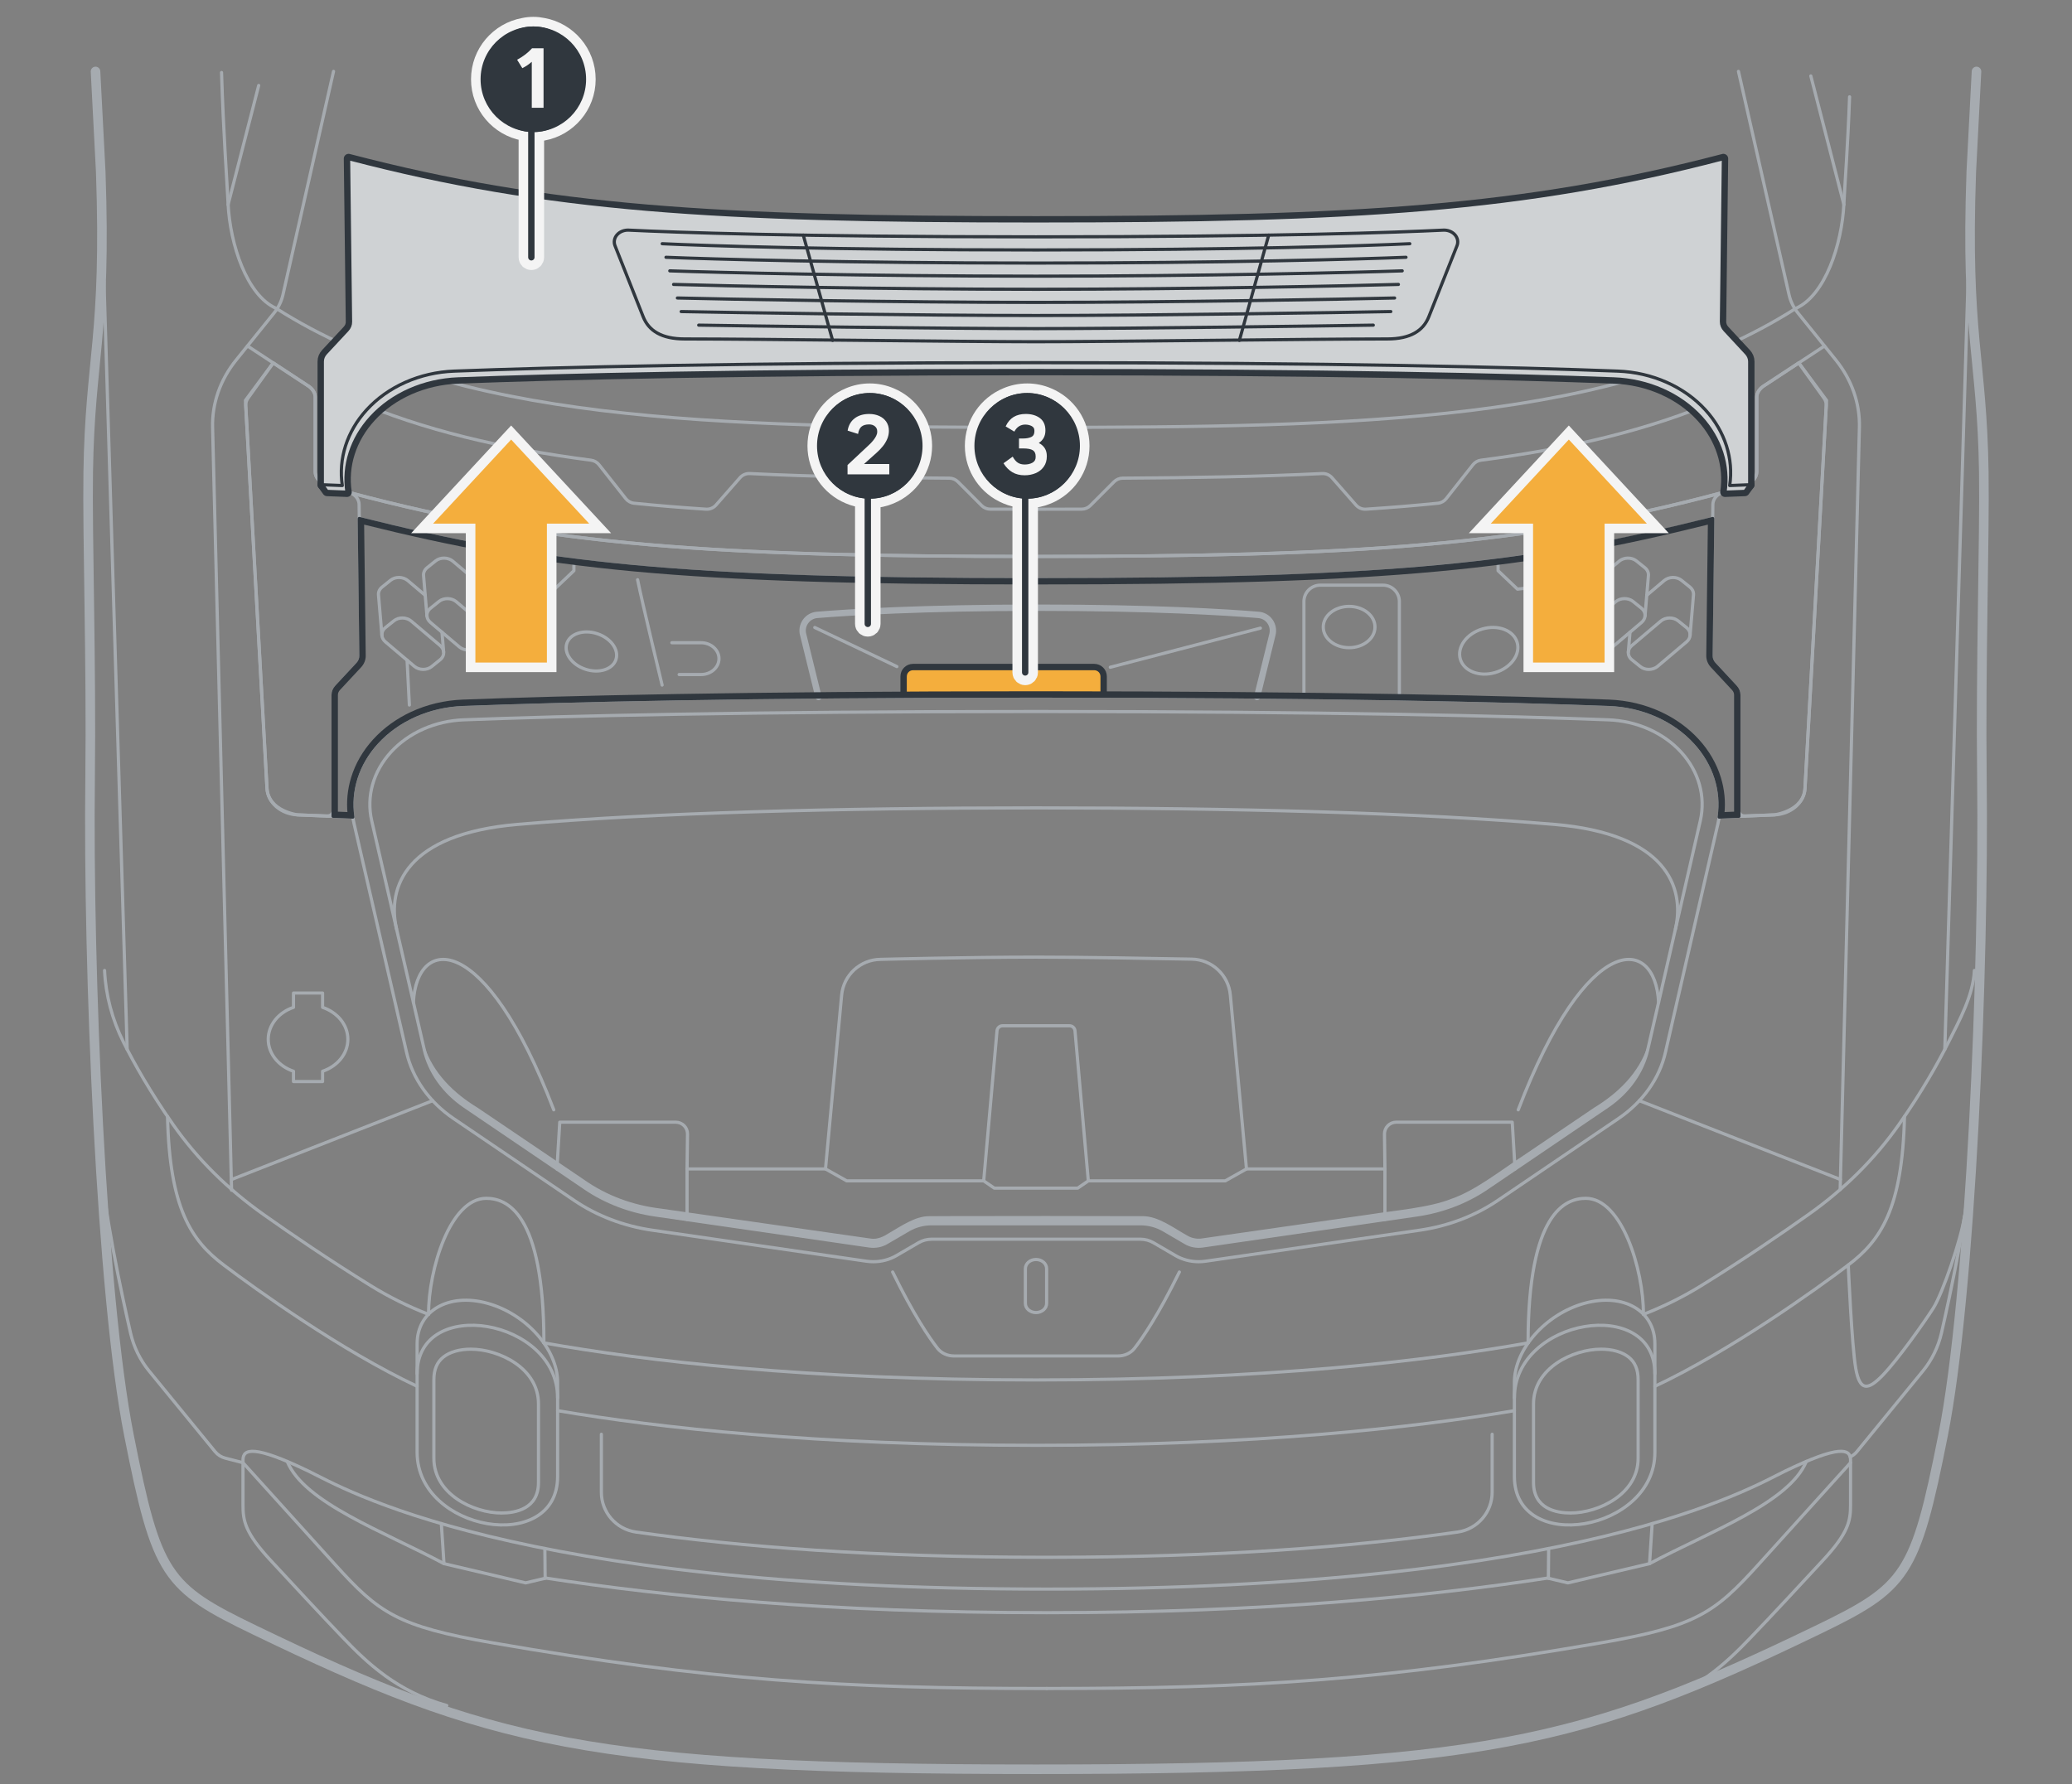 <?xml version="1.0" encoding="UTF-8"?><svg id="uuid-35dce067-4953-440c-99dd-e9f31eb51d15" xmlns="http://www.w3.org/2000/svg" width="325" height="279.943" viewBox="0 0 325 279.943"><rect x="0" y="0" width="325" height="279.943" fill="#808080" stroke="none"/><path d="m197.174,109.352l2.403-9.769c.188-.713.056-1.463-.375-2.082-.413-.6-1.088-.975-1.82-1.032-5.009-.413-16.415-1.126-34.612-1.126s-29.584.713-34.593,1.126c-.732.056-1.407.431-1.838,1.051-.413.6-.563,1.351-.356,2.064l2.401,9.764" style="fill:none; stroke:#a6abb0; stroke-linecap:round; stroke-linejoin:round;"/><path d="m141.984,108.578v-2.439c0-.694.544-1.238,1.238-1.238h28.402c.694,0,1.238.544,1.238,1.238v2.495" style="fill:#f4ae3d; stroke-width:0px;"/><g id="uuid-10cf9392-b205-4c19-aa77-9e01598a6697"><path d="m141.484,108.578v-2.439c0-.481.19-.917.505-1.233s.752-.505,1.233-.505h28.402c.481,0,.917.19,1.233.505s.505.752.505,1.233v2.495" style="fill:none; stroke:#30373e; stroke-linecap:round; stroke-linejoin:round; stroke-width:.5px;"/><path d="m141.734,108.578v-2.439c0-.414.163-.787.432-1.056s.642-.432,1.056-.432h28.402c.414,0,.787.163,1.056.432s.432.642.432,1.056v2.495" style="fill:none; stroke:#30373e; stroke-linecap:round; stroke-linejoin:round; stroke-width:.5px;"/></g><path d="m141.984,108.578v-2.439c0-.694.544-1.238,1.238-1.238h28.402c.694,0,1.238.544,1.238,1.238v2.495" style="fill:none; stroke:#30373e; stroke-linecap:round; stroke-linejoin:round; stroke-width:.5px;"/><line x1="127.8" y1="98.448" x2="140.681" y2="104.579" style="fill:none; stroke:#a6abb0; stroke-linecap:round; stroke-linejoin:round; stroke-width:.5px;"/><line x1="197.695" y1="98.548" x2="174.154" y2="104.683" style="fill:none; stroke:#a6abb0; stroke-linecap:round; stroke-linejoin:round; stroke-width:.5px;"/><path d="m85.314,210.687c0-20.591-5.925-22.681-9.049-22.681-5.657,0-9.05,11.156-9.05,18.197" style="fill:none; stroke:#a6abb0; stroke-linecap:round; stroke-linejoin:round; stroke-width:.5px;"/><line x1="67.871" y1="172.682" x2="36.323" y2="185.049" style="fill:none; stroke:#a6abb0; stroke-linecap:round; stroke-linejoin:round; stroke-width:.5px;"/><path d="m36.323,186.735l-2.977-119.685c-.095-3.768,1.198-7.466,3.693-10.563l5.941-7.375c.69-.857,1.167-1.828,1.398-2.852l7.938-35.064" style="fill:none; stroke:#a6abb0; stroke-linecap:round; stroke-linejoin:round; stroke-width:.5px;"/><path d="m42.856,56.935l5.652,3.72c.587.386.932.986.932,1.623v11.731c0,.829.583,1.577,1.475,1.891l3.938,1.387c.884.311,1.465,1.048,1.475,1.869l.287,23.72c.006.471-.178.929-.52,1.297l-3.324,3.576c-.337.362-.52.812-.52,1.276v18.189c0,.222-.106.434-.292.588s-.438.234-.695.224l-4.56-.181c-2.609-.104-4.699-1.899-4.823-4.144l-3.337-60.054c-.023-.411.099-.818.349-1.168l3.963-5.543Z" style="fill:none; stroke:#a6abb0; stroke-linecap:round; stroke-linejoin:round; stroke-width:.5px;"/><line x1="38.819" y1="54.278" x2="42.856" y2="56.935" style="fill:none; stroke:#a6abb0; stroke-linecap:round; stroke-linejoin:round; stroke-width:.5px;"/><path d="m54.853,77.285c31.441,8.398,57.467,10.011,107.646,10.011" style="fill:none; stroke:#a6abb0; stroke-linecap:round; stroke-linejoin:round; stroke-width:.5px;"/><path d="m310.02,11.211l-.817,15.748c-.911,25.758,1.692,29.19,1.962,47.077.152,10.096-.508,30.156-.296,48.085.35,29.663-1.729,81.026-6.096,103.068-4.367,22.042-5.766,23.812-19.755,30.568-36.599,17.676-52.611,21.821-122.517,21.821-69.906,0-85.918-4.145-122.517-21.821-13.989-6.756-15.388-8.526-19.755-30.568-4.367-22.042-6.446-73.406-6.096-103.068.212-17.928-.448-37.989-.296-48.085.27-17.887,2.872-21.319,1.962-47.077l-.817-15.748" style="fill:none; stroke:#a6abb0; stroke-linecap:round; stroke-linejoin:round; stroke-width:1.5px;"/><path d="m67.213,206.204c-3.184-1.232-6.221-2.737-9.089-4.512-6.559-4.058-12.438-8.069-16.77-11.136-5.63-3.986-10.382-8.69-14.157-14.057-3.605-5.125-6.141-9.63-7.822-12.979-1.782-3.551-2.792-7.402-2.976-11.266" style="fill:none; stroke:#a6abb0; stroke-linecap:round; stroke-linejoin:round; stroke-width:.5px;"/><path d="m239.685,210.687c-15.693,2.796-41.004,5.812-77.185,5.812-36.181,0-61.492-3.016-77.185-5.812" style="fill:none; stroke:#a6abb0; stroke-linecap:round; stroke-linejoin:round; stroke-width:.5px;"/><path d="m237.537,221.318c-15.815,2.685-40.463,5.438-75.038,5.438-34.574,0-59.222-2.754-75.037-5.438" style="fill:none; stroke:#a6abb0; stroke-linecap:round; stroke-linejoin:round; stroke-width:.5px;"/><path d="m258.292,267.581c7.798-2.183,12.477-6.677,16.22-10.576,3.743-3.899,7.33-7.798,11.385-12.165,4.055-4.367,4.367-6.238,4.367-8.734,0-2.495,0-5.298,0-7.059s-1.716-2.378-10.293,1.766c-5.303,2.562-31.534,18.498-115.783,18.498-84.251,0-110.482-15.937-115.783-18.498-8.578-4.144-10.293-3.527-10.293-1.766v7.059c0,2.495.312,4.367,4.367,8.734s7.642,8.266,11.385,12.165c3.743,3.899,8.422,8.392,16.22,10.576" style="fill:none; stroke:#a6abb0; stroke-linecap:round; stroke-linejoin:round; stroke-width:.5px;"/><path d="m234.048,225.019v9.105c0,3.139-2.317,5.799-5.425,6.24-16.316,2.316-37.386,3.959-64.437,3.959h.002c-27.051,0-48.121-1.644-64.437-3.959-3.108-.441-5.425-3.101-5.425-6.24v-9.105" style="fill:none; stroke:#a6abb0; stroke-linecap:round; stroke-linejoin:round; stroke-width:.5px;"/><path d="m309.691,152.253c-.184,3.864-2.286,7.716-4.068,11.266-1.681,3.349-4.217,7.854-7.822,12.979-3.775,5.367-8.527,10.072-14.157,14.057-4.332,3.067-10.212,7.078-16.77,11.136-2.868,1.775-5.905,3.28-9.089,4.512" style="fill:none; stroke:#a6abb0; stroke-linecap:round; stroke-linejoin:round; stroke-width:.5px;"/><path d="m162.5,109.201c45.791,0,74.155.711,89.887,1.307,5.305.202,10.236,2.389,13.526,6.001,3.283,3.6,4.577,8.239,3.548,12.728l-8.234,35.873c-.941,4.106-3.562,7.796-7.381,10.387l-18.93,12.85c-3.538,2.401-7.756,4.01-12.197,4.653l-33.618,4.87c-.361.052-.723.079-1.084.079-1.286,0-2.546-.33-3.632-.961l-3.476-2.029c-.611-.355-1.324-.543-2.06-.543h-16.348s-.001,0-.001,0h-16.348c-.736,0-1.449.188-2.06.543l-3.476,2.029c-1.086.631-2.346.961-3.632.961-.361,0-.723-.027-1.084-.079l-33.618-4.87c-4.441-.643-8.658-2.251-12.197-4.653l-18.93-12.85c-3.819-2.592-6.44-6.281-7.381-10.387l-8.234-35.873c-1.029-4.489.264-9.128,3.548-12.728,3.291-3.611,8.222-5.799,13.526-6.001,15.731-.596,44.096-1.307,89.887-1.307" style="fill:none; stroke:#a6abb0; stroke-linecap:round; stroke-linejoin:round; stroke-width:.5px;"/><path d="m162.499,111.626c45.74,0,74.061.71,89.763,1.306,4.483.171,8.651,2.02,11.435,5.074,2.775,3.045,3.87,6.966,3.001,10.762l-8.234,35.873c-.813,3.54-3.073,6.719-6.363,8.953l-18.932,12.85c-3.166,2.149-6.941,3.59-10.916,4.166l-33.618,4.87c-.943.133-1.884-.044-2.671-.5l-3.476-2.029c-1.082-.628-2.339-.96-3.639-.96h-16.348s-16.348,0-16.348,0c-1.301,0-2.557.332-3.639.96l-3.476,2.029c-.787.456-1.728.633-2.671.5l-33.618-4.87c-3.975-.576-7.75-2.017-10.916-4.166l-18.932-12.85c-3.291-2.234-5.551-5.414-6.363-8.953l-8.234-35.873c-.869-3.795.226-7.717,3.001-10.762,2.785-3.054,6.952-4.904,11.435-5.074,15.702-.596,44.023-1.306,89.763-1.306Z" style="fill:none; stroke:#a6abb0; stroke-linecap:round; stroke-linejoin:round; stroke-width:.5px;"/><path d="m258.464,164.077c-.499,4.615-3.966,8.284-7.812,10.574,0,0-11.038,7.515-11.038,7.515l-5.519,3.757c-3.662,2.637-8.112,4.272-12.579,4.811,0,0-6.607.967-6.607.967l-26.462,3.862c-.632.056-1.279-.012-1.891-.206-2.354-.884-4.739-3.289-7.393-3.285-8.201.002-21.793.021-30.016-.007,0,0-3.31.003-3.31.003-1.938-.061-4.179,1.583-5.788,2.476-1.019.673-2.258,1.161-3.495,1.012-4.683-.688-28.863-4.216-33.067-4.837-4.465-.54-8.912-2.174-12.571-4.811,0,0-5.518-3.759-5.518-3.759l-11.036-7.517c-3.834-2.289-7.315-5.949-7.825-10.554,1.409,4.311,4.617,7.42,8.391,9.721,0,0,11.061,7.481,11.061,7.481l5.53,3.74c3.596,2.559,7.753,4.067,12.128,4.593,4.05.57,28.377,4.065,33.011,4.719.996.126,1.958-.33,2.768-.86,1.83-1.059,4.165-2.707,6.354-2.665,0,0,3.367-.015,3.367-.015,8.263-.024,21.834-.026,30.073.01,2.489-.018,4.99,1.942,7.074,3.083.615.353,1.337.5,2.048.439l26.401-3.78c3.685-.601,9.496-1.056,12.965-2.481,3.746-1.274,7.991-4.67,11.294-6.803,0,0,11.059-7.484,11.059-7.484,3.768-2.302,6.979-5.4,8.405-9.701h0Z" style="fill:#a6abb0; stroke-width:0px;"/><path d="m239.685,210.687c0-20.591,5.925-22.681,9.049-22.681,5.657,0,9.05,11.156,9.05,18.197" style="fill:none; stroke:#a6abb0; stroke-linecap:round; stroke-linejoin:round; stroke-width:.5px;"/><line x1="257.128" y1="172.682" x2="288.676" y2="185.049" style="fill:none; stroke:#a6abb0; stroke-linecap:round; stroke-linejoin:round; stroke-width:.5px;"/><path d="m282.142,56.935l-5.652,3.72c-.587.386-.932.986-.932,1.623v11.731c0,.829-.583,1.577-1.475,1.891l-3.938,1.387c-.884.311-1.465,1.048-1.475,1.869l-.287,23.72c-.006.471.178.929.52,1.297l3.324,3.576c.337.362.52.812.52,1.276v18.189c0,.222.106.434.292.588s.438.234.695.224l4.56-.181c2.609-.104,4.699-1.899,4.823-4.144l3.337-60.054c.023-.411-.099-.818-.349-1.168l-3.963-5.543Z" style="fill:none; stroke:#a6abb0; stroke-linecap:round; stroke-linejoin:round; stroke-width:.5px;"/><line x1="286.18" y1="54.278" x2="282.142" y2="56.935" style="fill:none; stroke:#a6abb0; stroke-linecap:round; stroke-linejoin:round; stroke-width:.5px;"/><path d="m270.146,77.285c-31.441,8.398-57.467,10.011-107.646,10.011" style="fill:none; stroke:#a6abb0; stroke-linecap:round; stroke-linejoin:round; stroke-width:.5px;"/><path d="m268.645,81.332c-30.777,8.052-56.767,9.614-106.145,9.614-56.205,0-77.04-2.306-106.145-9.598" style="fill:none; stroke:#a6abb0; stroke-linecap:round; stroke-linejoin:round; stroke-width:.5px;"/><path d="m164.165,204.493c0,.791-.745,1.433-1.665,1.433s-1.665-.642-1.665-1.433v-5.46c0-.791.745-1.433,1.665-1.433s1.665.642,1.665,1.433v5.46Z" style="fill:none; stroke:#a6abb0; stroke-linecap:round; stroke-linejoin:round; stroke-width:.5px;"/><path d="m184.988,199.565c-3.303,6.751-5.76,10.332-7.047,11.984-.578.741-1.551,1.187-2.588,1.187h-12.852s0,0,0,0h-12.852c-1.037,0-2.011-.446-2.588-1.187-1.287-1.652-3.745-5.233-7.047-11.984" style="fill:none; stroke:#a6abb0; stroke-linecap:round; stroke-linejoin:round; stroke-width:.5px;"/><line x1="55.34" y1="128.187" x2="51.264" y2="128.025" style="fill:none; stroke:#a6abb0; stroke-linecap:round; stroke-linejoin:round; stroke-width:.5px;"/><line x1="269.659" y1="128.187" x2="273.735" y2="128.025" style="fill:none; stroke:#a6abb0; stroke-linecap:round; stroke-linejoin:round; stroke-width:.5px;"/><path d="m54.563,163.056c0,2.28-1.634,4.219-3.963,5.012v1.617h-4.564v-1.617c-2.31-.776-3.963-2.732-3.963-5.012s1.653-4.236,3.963-5.012v-2.247h4.564v2.247c2.329.792,3.963,2.732,3.963,5.012Z" style="fill:none; stroke:#a6abb0; stroke-linecap:round; stroke-linejoin:round; stroke-width:.5px;"/><line x1="16.31" y1="44.157" x2="19.949" y2="164.642" style="fill:none; stroke:#a6abb0; stroke-linecap:round; stroke-linejoin:round; stroke-width:.5px;"/><line x1="308.69" y1="44.157" x2="305.051" y2="164.642" style="fill:none; stroke:#a6abb0; stroke-linecap:round; stroke-linejoin:round; stroke-width:.5px;"/><path d="m43.321,48.382c-4.612-2.026-7.247-10.08-7.544-16.434-.165-3.518-.729-10.845-1.028-20.57" style="fill:none; stroke:#a6abb0; stroke-linecap:round; stroke-linejoin:round; stroke-width:.5px;"/><path d="m288.636,186.634l3.017-119.583c.095-3.768-1.198-7.466-3.693-10.563l-5.941-7.375c-.69-.857-1.167-1.828-1.398-2.852l-7.938-35.064" style="fill:none; stroke:#a6abb0; stroke-linecap:round; stroke-linejoin:round; stroke-width:.5px;"/><path d="m281.678,48.382c4.612-2.026,7.247-10.08,7.544-16.434.143-3.042.61-8.931.891-16.757" style="fill:none; stroke:#a6abb0; stroke-linecap:round; stroke-linejoin:round; stroke-width:.5px;"/><line x1="289.222" y1="32.109" x2="284.035" y2="11.912" style="fill:none; stroke:#a6abb0; stroke-linecap:round; stroke-linejoin:round; stroke-width:.5px;"/><line x1="35.777" y1="32.109" x2="40.58" y2="13.405" style="fill:none; stroke:#a6abb0; stroke-linecap:round; stroke-linejoin:round; stroke-width:.5px;"/><path d="m65.428,210.818c0-5.177,4.933-8.02,11.017-6.35,6.085,1.67,11.017,7.22,11.017,12.397v14.784c0,12.312-22.035,8.669-22.035-3.79v-17.041Z" style="fill:none; stroke:#a6abb0; stroke-linecap:round; stroke-linejoin:round; stroke-width:.5px;"/><path d="m65.428,215.519c0-12.312,22.035-8.669,22.035,3.79" style="fill:none; stroke:#a6abb0; stroke-linecap:round; stroke-linejoin:round; stroke-width:.5px;"/><path d="m68.054,216.457c0-1.596.493-2.759,1.508-3.56,1.002-.791,2.525-1.226,4.285-1.226,4.45,0,10.615,2.979,10.615,8.576v12.34c0,4.164-3.629,4.785-5.793,4.785-4.45,0-10.615-2.981-10.615-8.576v-12.34Z" style="fill:none; stroke:#a6abb0; stroke-linecap:round; stroke-linejoin:round; stroke-width:.5px;"/><path d="m256.945,216.457c0-1.596-.493-2.759-1.508-3.56-1.002-.791-2.525-1.226-4.285-1.226-4.45,0-10.615,2.979-10.615,8.576v12.34c0,4.164,3.629,4.785,5.793,4.785,4.45,0,10.615-2.981,10.615-8.576v-12.34Z" style="fill:none; stroke:#a6abb0; stroke-linecap:round; stroke-linejoin:round; stroke-width:.5px;"/><path d="m259.572,210.818c0-5.177-4.933-8.02-11.017-6.35-6.085,1.67-11.017,7.22-11.017,12.397v14.784c0,12.312,22.035,8.669,22.035-3.79v-17.041Z" style="fill:none; stroke:#a6abb0; stroke-linecap:round; stroke-linejoin:round; stroke-width:.5px;"/><path d="m259.572,215.519c0-12.312-22.035-8.669-22.035,3.79" style="fill:none; stroke:#a6abb0; stroke-linecap:round; stroke-linejoin:round; stroke-width:.5px;"/><path d="m65.428,217.495c-11.929-5.615-25.237-15.18-30.332-19.027-5.095-3.847-8.491-8.861-8.82-23.302" style="fill:none; stroke:#a6abb0; stroke-linecap:round; stroke-linejoin:round; stroke-width:.5px;"/><path d="m259.572,217.495c11.929-5.615,25.237-15.18,30.332-19.027,5.095-3.847,8.491-8.861,8.82-23.302" style="fill:none; stroke:#a6abb0; stroke-linecap:round; stroke-linejoin:round; stroke-width:.5px;"/><path d="m15.656,180.908c.593,8.964,3.415,22.101,4.818,28.224.5,2.181,1.498,4.233,2.915,5.965l10.351,12.652c.408.499.966.855,1.59,1.016l2.781.715s7.59,8.395,14.452,15.985c6.862,7.59,9.771,9.685,24.642,12.269,34.103,5.927,55.018,7.174,86.982,7.174" style="fill:none; stroke:#a6abb0; stroke-linecap:round; stroke-linejoin:round; stroke-width:.5px;"/><path d="m309.343,180.908c-.593,8.964-3.415,22.101-4.818,28.224-.5,2.181-1.498,4.233-2.915,5.965l-10.351,12.652c-.286.35-.645.629-1.049.82" style="fill:none; stroke:#a6abb0; stroke-linecap:round; stroke-linejoin:round; stroke-width:.5px;"/><path d="m289.904,198.467s.552,12.685,1.176,16.22,1.872,3.535,4.263,1.04c2.391-2.495,6.446-8.214,7.902-10.501,1.456-2.287,4.373-10.825,4.908-14.449" style="fill:none; stroke:#a6abb0; stroke-linecap:round; stroke-linejoin:round; stroke-width:.5px;"/><path d="m64.84,157.26c.512-10.467,11.203-11.421,22.017,16.86" style="fill:none; stroke:#a6abb0; stroke-linecap:round; stroke-linejoin:round; stroke-width:.5px;"/><path d="m87.357,183.407l.442-7.348h18.197c.493,0,.966.198,1.312.548s.538.826.531,1.319l-.071,5.464" style="fill:none; stroke:#a6abb0; stroke-linecap:round; stroke-linejoin:round; stroke-width:.5px;"/><path d="m260.157,157.26c-.512-10.467-11.203-11.421-22.017,16.86" style="fill:none; stroke:#a6abb0; stroke-linecap:round; stroke-linejoin:round; stroke-width:.5px;"/><path d="m237.641,183.407l-.442-7.348h-18.197c-.493,0-.966.198-1.312.548s-.538.826-.531,1.319l.071,5.464" style="fill:none; stroke:#a6abb0; stroke-linecap:round; stroke-linejoin:round; stroke-width:.5px;"/><path d="m195.515,183.391l-2.535-27.291c-.291-3.137-2.891-5.561-6.041-5.622-6.55-.127-17.453-.315-24.441-.315-10.536,0-24.405.349-24.405.349-3.166.045-5.788,2.47-6.08,5.622l-2.531,27.257" style="fill:none; stroke:#a6abb0; stroke-linecap:round; stroke-linejoin:round; stroke-width:.5px;"/><path d="m262.798,145.753c1.525-6.643-1.523-14.92-18.957-16.412-21.367-1.829-50.392-2.591-81.342-2.591-30.95,0-59.975.762-81.342,2.591-17.435,1.493-20.482,9.77-18.957,16.412" style="fill:none; stroke:#a6abb0; stroke-linecap:round; stroke-linejoin:round; stroke-width:.5px;"/><path d="m207.095,91.805h9.826c1.42,0,2.573,1.153,2.573,2.573v15.051h-14.972v-15.051c0-1.42,1.153-2.573,2.573-2.573Z" style="fill:none; stroke:#a6abb0; stroke-linecap:round; stroke-linejoin:round; stroke-width:.5px;"/><ellipse cx="211.614" cy="98.375" rx="4.057" ry="3.239" style="fill:none; stroke:#a6abb0; stroke-linecap:round; stroke-linejoin:round; stroke-width:.5px;"/><path d="m269.844,54.636l-.17,8.079c-10.994,4.755-23.48,7.683-37.375,9.483-.497.064-.949.321-1.26.714l-4.197,5.321c-.322.408-.796.668-1.312.72-3.667.373-7.425.679-11.272.931-.595.039-1.175-.201-1.569-.649l-3.76-4.287c-.385-.439-.952-.679-1.536-.651-9.884.479-20.325.659-31.3.723-.506.003-.99.206-1.347.564l-3.721,3.733c-.359.36-.846.563-1.354.564-2.367.005-4.757.007-7.171.007-2.414,0-4.805-.002-7.171-.007-.508-.001-.995-.204-1.354-.564l-3.721-3.733c-.357-.358-.841-.561-1.347-.564-10.975-.064-21.416-.244-31.3-.723-.584-.028-1.151.212-1.536.651l-3.76,4.287c-.393.449-.973.688-1.569.649-3.848-.252-7.606-.558-11.272-.931-.517-.053-.991-.313-1.312-.72l-4.197-5.321c-.31-.394-.762-.65-1.26-.714-13.895-1.8-26.381-4.728-37.375-9.483l-.17-8.079" style="fill:none; stroke:#a6abb0; stroke-linecap:round; stroke-linejoin:round; stroke-width:.5px;"/><path d="m281.678,48.382c-28.006,17.833-68.374,18.665-119.178,18.665-50.804,0-91.172-.832-119.178-18.665" style="fill:none; stroke:#a6abb0; stroke-linecap:round; stroke-linejoin:round; stroke-width:.5px;"/><path d="m257.462,95.418c.41.33.599.777.566,1.218-.028.369-.211.733-.55,1.02l-4.538,3.84c-.745.63-1.959.65-2.712.044l-1.32-1.061c-.41-.33-.599-.777-.566-1.218.028-.369.211-.733.55-1.02l4.538-3.84c.745-.63,1.959-.65,2.712-.044l1.32,1.061Z" style="fill:none; stroke:#a6abb0; stroke-linecap:round; stroke-linejoin:round; stroke-width:.5px;"/><path d="m248.341,99.261l.535-6.353c.028-.369.211-.733.55-1.02l4.538-3.84c.745-.63,1.959-.65,2.712-.044l1.32,1.061c.41.33.599.777.566,1.218l-.535,6.353" style="fill:none; stroke:#a6abb0; stroke-linecap:round; stroke-linejoin:round; stroke-width:.5px;"/><path d="m264.529,98.457c.41.33.599.777.566,1.218-.028.369-.211.733-.55,1.02l-4.538,3.84c-.745.63-1.959.65-2.712.044l-1.32-1.061c-.41-.33-.599-.777-.566-1.218.028-.369.211-.733.55-1.02l4.538-3.84c.745-.63,1.959-.65,2.712-.044l1.32,1.061Z" style="fill:none; stroke:#a6abb0; stroke-linecap:round; stroke-linejoin:round; stroke-width:.5px;"/><path d="m258.3,93.399l2.732-2.312c.745-.63,1.959-.65,2.712-.044l1.32,1.061c.41.33.599.777.566,1.218l-.535,6.353" style="fill:none; stroke:#a6abb0; stroke-linecap:round; stroke-linejoin:round; stroke-width:.5px;"/><line x1="255.409" y1="102.3" x2="255.671" y2="99.184" style="fill:none; stroke:#a6abb0; stroke-linecap:round; stroke-linejoin:round; stroke-width:.5px;"/><path d="m67.536,95.418c-.41.33-.599.777-.566,1.218.028.369.211.733.55,1.02l4.538,3.84c.745.63,1.959.65,2.712.044l1.32-1.061c.41-.33.599-.777.566-1.218-.028-.369-.211-.733-.55-1.02l-4.538-3.84c-.745-.63-1.959-.65-2.712-.044l-1.32,1.061Z" style="fill:none; stroke:#a6abb0; stroke-linecap:round; stroke-linejoin:round; stroke-width:.5px;"/><path d="m76.656,99.261l-.535-6.353c-.028-.369-.211-.733-.55-1.02l-4.538-3.84c-.745-.63-1.959-.65-2.712-.044l-1.32,1.061c-.41.33-.599.777-.566,1.218l.535,6.353" style="fill:none; stroke:#a6abb0; stroke-linecap:round; stroke-linejoin:round; stroke-width:.5px;"/><path d="m60.468,98.457c-.41.33-.599.777-.566,1.218.028.369.211.733.55,1.02l4.538,3.84c.745.63,1.959.65,2.712.044l1.32-1.061c.41-.33.599-.777.566-1.218-.028-.369-.211-.733-.55-1.02l-4.538-3.84c-.745-.63-1.959-.65-2.712-.044l-1.32,1.061Z" style="fill:none; stroke:#a6abb0; stroke-linecap:round; stroke-linejoin:round; stroke-width:.5px;"/><path d="m66.697,93.399l-2.732-2.312c-.745-.63-1.959-.65-2.712-.044l-1.32,1.061c-.41.33-.599.777-.566,1.218l.535,6.353" style="fill:none; stroke:#a6abb0; stroke-linecap:round; stroke-linejoin:round; stroke-width:.5px;"/><line x1="69.588" y1="102.3" x2="69.326" y2="99.184" style="fill:none; stroke:#a6abb0; stroke-linecap:round; stroke-linejoin:round; stroke-width:.5px;"/><polyline points="77.191 85.902 77.191 87.245 79.347 91.537 86.979 92.43 90.018 89.54 90.018 87.866" style="fill:none; stroke:#a6abb0; stroke-linecap:round; stroke-linejoin:round; stroke-width:.5px;"/><polyline points="247.807 85.902 247.807 87.245 245.65 91.537 238.018 92.43 234.98 89.54 234.98 87.866" style="fill:none; stroke:#a6abb0; stroke-linecap:round; stroke-linejoin:round; stroke-width:.5px;"/><ellipse cx="241.623" cy="89.306" rx="1.481" ry="1.197" transform="translate(-9.445 31.668) rotate(-7.355)" style="fill:none; stroke:#a6abb0; stroke-linecap:round; stroke-linejoin:round; stroke-width:.5px;"/><ellipse cx="83.375" cy="89.306" rx="1.197" ry="1.481" transform="translate(-15.87 160.562) rotate(-82.645)" style="fill:none; stroke:#a6abb0; stroke-linecap:round; stroke-linejoin:round; stroke-width:.5px;"/><path d="m100.008,90.951c.728,3.639,3.847,16.532,3.847,16.532" style="fill:none; stroke:#a6abb0; stroke-linecap:round; stroke-linejoin:round; stroke-width:.5px;"/><line x1="63.853" y1="103.572" x2="64.209" y2="110.609" style="fill:none; stroke:#a6abb0; stroke-linecap:round; stroke-linejoin:round; stroke-width:.5px;"/><ellipse cx="92.762" cy="102.21" rx="2.939" ry="4.055" transform="translate(-33.262 158.511) rotate(-71.847)" style="fill:none; stroke:#a6abb0; stroke-linecap:round; stroke-linejoin:round; stroke-width:.5px;"/><path d="m106.526,105.827h3.431c1.557,0,2.819-1.117,2.819-2.495s-1.262-2.495-2.819-2.495h-4.575" style="fill:none; stroke:#a6abb0; stroke-linecap:round; stroke-linejoin:round; stroke-width:.5px;"/><ellipse cx="233.514" cy="102.099" rx="4.647" ry="3.563" transform="translate(-19.353 70.3) rotate(-16.449)" style="fill:none; stroke:#a6abb0; stroke-linecap:round; stroke-linejoin:round; stroke-width:.5px;"/><path d="m290.264,229.478s-7.59,8.395-14.452,15.985c-6.862,7.59-9.771,9.685-24.642,12.269-34.103,5.927-55.018,7.174-86.982,7.174" style="fill:none; stroke:#a6abb0; stroke-linecap:round; stroke-linejoin:round; stroke-width:.5px;"/><path d="m283.326,229.282c-2.69,6.504-15.091,10.967-24.59,16.037l-12.808,3.017-3.06-.723-.007-.044c-18.862,2.883-44.396,5.444-78.673,5.444s-59.811-2.561-78.673-5.444l-.007.044-3.06.723-12.808-3.017c-9.5-5.07-21.901-9.533-24.59-16.037" style="fill:none; stroke:#a6abb0; stroke-linecap:round; stroke-linejoin:round; stroke-width:.5px;"/><line x1="85.508" y1="247.613" x2="85.463" y2="242.945" style="fill:none; stroke:#a6abb0; stroke-linecap:round; stroke-linejoin:round; stroke-width:.5px;"/><line x1="69.64" y1="245.319" x2="69.226" y2="239.039" style="fill:none; stroke:#a6abb0; stroke-linecap:round; stroke-linejoin:round; stroke-width:.5px;"/><line x1="242.868" y1="247.613" x2="242.912" y2="242.945" style="fill:none; stroke:#a6abb0; stroke-linecap:round; stroke-linejoin:round; stroke-width:.5px;"/><line x1="258.736" y1="245.319" x2="259.15" y2="239.039" style="fill:none; stroke:#a6abb0; stroke-linecap:round; stroke-linejoin:round; stroke-width:.5px;"/><path d="m170.705,185.263l-2.087-23.537c-.04-.449-.416-.793-.866-.793h-5.252s-5.252,0-5.252,0c-.45,0-.826.344-.866.793l-2.087,23.537" style="fill:none; stroke:#a6abb0; stroke-linecap:round; stroke-linejoin:round; stroke-width:.5px;"/><polyline points="107.768 191.337 107.768 183.391 129.482 183.391 132.809 185.263 154.295 185.263 155.958 186.406 162.5 186.406 169.042 186.406 170.705 185.263 192.188 185.263 195.515 183.391 217.23 183.391 217.23 191.337" style="fill:none; stroke:#a6abb0; stroke-linecap:round; stroke-linejoin:round; stroke-width:.5px;"/><path d="m72.612,110.508c-5.305.202-10.236,2.389-13.526,6.001-3.028,3.319-4.363,7.523-3.746,11.678l-8.636-.343s-4.625-.581-4.823-4.144l-3.383-60.885,4.359-5.879,5.652,3.72s.932.754.932,1.623v11.731c0,.861.602,1.583,1.475,1.891,1.313.462,2.593,1.027,3.938,1.387,31.441,8.398,57.467,10.011,107.646,10.011,50.179,0,76.206-1.613,107.646-10.011,1.345-.359,2.625-.924,3.938-1.387.873-.307,1.475-1.03,1.475-1.891,0,0,0-10.862,0-11.731,0-.869.932-1.623.932-1.623l5.652-3.72,4.359,5.879-3.383,60.885c-.198,3.564-4.823,4.144-4.823,4.144l-8.636.343c.618-4.155-.718-8.358-3.746-11.678-3.291-3.611-8.222-5.799-13.526-6.001-15.731-.596-44.097-1.307-89.887-1.307-45.791,0-74.156.711-89.887,1.307Z" style="fill:none; stroke:#a6abb0; stroke-linecap:round; stroke-linejoin:round; stroke-width:.5px;"/><g id="uuid-bbe2cd0d-2468-49e7-b6e1-53874f907079"><path d="m162.499,108.701c45.796,0,74.168.711,89.907,1.308,2.836.108,5.57.77,8.017,1.907,2.239,1.04,4.24,2.479,5.86,4.256,1.608,1.763,2.757,3.773,3.406,5.899.552,1.81.74,3.702.541,5.593l2.018-.08v-18.56c0-.329-.129-.659-.386-.936l-3.324-3.576c-.423-.455-.661-1.035-.654-1.644l.253-20.878c-28.836,7.182-49.819,9.455-105.637,9.455-55.819,0-76.802-2.273-105.637-9.455l.253,20.878c.007.609-.231,1.189-.654,1.644l-3.324,3.576c-.257.276-.386.607-.386.936v18.56l2.018.08c-.199-1.891-.011-3.783.541-5.593.648-2.126,1.798-4.136,3.406-5.899,1.62-1.777,3.621-3.216,5.86-4.256,2.448-1.137,5.181-1.799,8.017-1.907,15.739-.596,44.111-1.308,89.906-1.308Z" style="fill:none; stroke:#30373e; stroke-linecap:round; stroke-linejoin:round; stroke-width:.5px;"/><path d="m162.499,108.951c45.793,0,74.162.711,89.897,1.307,2.803.107,5.504.761,7.921,1.884,2.211,1.027,4.185,2.447,5.78,4.198,1.584,1.737,2.714,3.714,3.351,5.804.57,1.87.745,3.828.498,5.781l2.55-.101v-18.8c0-.396-.156-.787-.453-1.106l-3.324-3.576c-.383-.412-.593-.931-.587-1.471l.257-21.202c-28.97,7.237-49.879,9.526-105.891,9.526-56.012,0-76.921-2.29-105.891-9.526l.257,21.202c.007.54-.204,1.059-.587,1.471l-3.324,3.576c-.297.319-.453.71-.453,1.106v18.8l2.55.101c-.247-1.953-.072-3.911.498-5.781.637-2.089,1.767-4.067,3.351-5.804,1.596-1.751,3.57-3.171,5.78-4.198,2.417-1.123,5.118-1.778,7.921-1.884,15.735-.596,44.104-1.307,89.897-1.307Z" style="fill:none; stroke:#30373e; stroke-linecap:round; stroke-linejoin:round; stroke-width:.5px;"/></g><path d="m162.499,109.201c45.791,0,74.156.711,89.887,1.307,5.305.202,10.236,2.389,13.526,6.001,3.028,3.319,4.363,7.523,3.746,11.678l3.089-.123v-19.04c0-.464-.183-.914-.52-1.276l-3.324-3.576c-.342-.368-.526-.826-.52-1.297l.261-21.526c-29.106,7.292-49.94,9.598-106.145,9.598-56.205,0-77.04-2.306-106.145-9.598l.261,21.526c.006.471-.178.929-.52,1.297l-3.324,3.576c-.337.362-.52.812-.52,1.276v19.04l3.089.123c-.618-4.155.718-8.358,3.746-11.678,3.291-3.611,8.222-5.799,13.526-6.001,15.731-.596,44.097-1.307,89.887-1.307Z" style="fill:none; stroke:#30373e; stroke-linecap:round; stroke-linejoin:round; stroke-width:.5px;"/><path d="m274.448,56.721v19.332l-.76,1.041-3.114.122c.628-4.174-.722-8.404-3.771-11.744-3.32-3.63-8.292-5.825-13.648-6.031-15.862-.6-44.47-1.313-90.657-1.313s-74.786.713-90.657,1.313c-5.347.206-10.327,2.401-13.638,6.031-3.058,3.339-4.409,7.57-3.78,11.744l-3.114-.122-.75-1.041v-19.332c0-.478.178-.929.525-1.304l3.377-3.63c.347-.366.535-.835.525-1.313l-.31-25.588c31.273,8.179,57.659,9.774,107.823,9.774s76.559-1.595,107.823-9.774l-.31,25.588c0,.478.188.947.535,1.313l3.367,3.63c.347.375.535.825.535,1.304Z" style="fill:none; stroke:#30373e; stroke-linecap:round; stroke-linejoin:round; stroke-width:1.5px;"/><path d="m162.499,37.157c-37.758,0-56.887-.711-63.877-1.051-.714-.035-1.402.238-1.834.728s-.553,1.134-.322,1.716l4.418,11.141c.871,2.196,2.879,3.487,6.519,3.487,12.244,0,42.941.436,55.097.436h.001c12.156,0,42.853-.436,55.097-.436,3.639,0,5.648-1.291,6.519-3.487.871-2.196,4.418-11.141,4.418-11.141.231-.583.11-1.226-.322-1.716s-1.12-.763-1.834-.728c-6.991.34-26.119,1.051-63.877,1.051Z" style="fill:none; stroke:#30373e; stroke-linecap:round; stroke-linejoin:round; stroke-width:1.5px;"/><line x1="199" y1="36.89" x2="194.402" y2="53.406" style="fill:none; stroke:#30373e; stroke-linecap:round; stroke-linejoin:round; stroke-width:1.5px;"/><line x1="125.998" y1="36.89" x2="130.597" y2="53.406" style="fill:none; stroke:#30373e; stroke-linecap:round; stroke-linejoin:round; stroke-width:1.5px;"/><path d="m221.132,38.236c-6.595.308-26.414.979-58.633.979-32.218,0-52.038-.671-58.632-.979" style="fill:none; stroke:#30373e; stroke-linecap:round; stroke-linejoin:round; stroke-width:1.5px;"/><path d="m220.536,40.365c-6.707.276-28.611.907-58.037.907-29.426,0-51.329-.63-58.037-.907" style="fill:none; stroke:#30373e; stroke-linecap:round; stroke-linejoin:round; stroke-width:1.5px;"/><path d="m219.941,42.494c-6.82.245-30.807.835-57.441.835-26.634,0-50.621-.59-57.441-.835" style="fill:none; stroke:#30373e; stroke-linecap:round; stroke-linejoin:round; stroke-width:1.5px;"/><path d="m219.345,44.623c-6.933.213-33.004.763-56.845.763-23.842,0-49.912-.55-56.845-.763" style="fill:none; stroke:#30373e; stroke-linecap:round; stroke-linejoin:round; stroke-width:1.5px;"/><path d="m218.749,46.753c-7.046.181-35.2.69-56.249.69-21.049,0-49.204-.51-56.249-.691" style="fill:none; stroke:#30373e; stroke-linecap:round; stroke-linejoin:round; stroke-width:1.5px;"/><path d="m218.153,48.882c-7.159.149-37.396.618-55.653.618-18.257,0-48.495-.47-55.654-.618" style="fill:none; stroke:#30373e; stroke-linecap:round; stroke-linejoin:round; stroke-width:1.5px;"/><path d="m215.405,51.011c-6.987.117-38.045.546-52.905.546-14.86,0-45.918-.429-52.905-.546" style="fill:none; stroke:#30373e; stroke-linecap:round; stroke-linejoin:round; stroke-width:1.5px;"/><path d="m50.553,76.051l3.136.125c-.627-4.219.729-8.487,3.803-11.858,3.342-3.667,8.348-5.888,13.735-6.093,15.974-.605,44.775-1.327,91.271-1.327,46.496,0,75.299.722,91.272,1.327,5.387.205,10.393,2.426,13.735,6.093,3.075,3.371,4.431,7.639,3.803,11.858l3.136-.125" style="fill:none; stroke:#30373e; stroke-linecap:round; stroke-linejoin:round; stroke-width:1.5px;"/><path d="m274.448,56.721v19.332l-.76,1.041-3.114.122c.628-4.174-.722-8.404-3.771-11.744-3.32-3.63-8.292-5.825-13.648-6.031-15.862-.6-44.47-1.313-90.657-1.313s-74.786.713-90.657,1.313c-5.347.206-10.327,2.401-13.638,6.031-3.058,3.339-4.409,7.57-3.78,11.744l-3.114-.122-.75-1.041v-19.332c0-.478.178-.929.525-1.304l3.377-3.63c.347-.366.535-.835.525-1.313l-.31-25.588c31.273,8.179,57.659,9.774,107.823,9.774s76.559-1.595,107.823-9.774l-.31,25.588c0,.478.188.947.535,1.313l3.367,3.63c.347.375.535.825.535,1.304Z" style="fill:#cfd2d4; stroke:#30373e; stroke-linecap:round; stroke-linejoin:round; stroke-width:.5px;"/><path d="m162.499,37.157c-37.758,0-56.887-.711-63.877-1.051-.714-.035-1.402.238-1.834.728s-.553,1.134-.322,1.716l4.418,11.141c.871,2.196,2.879,3.487,6.519,3.487,12.244,0,42.941.436,55.097.436h.001c12.156,0,42.853-.436,55.097-.436,3.639,0,5.648-1.291,6.519-3.487.871-2.196,4.418-11.141,4.418-11.141.231-.583.11-1.226-.322-1.716s-1.12-.763-1.834-.728c-6.991.34-26.119,1.051-63.877,1.051Z" style="fill:none; stroke:#30373e; stroke-linecap:round; stroke-linejoin:round; stroke-width:.5px;"/><line x1="199" y1="36.89" x2="194.402" y2="53.406" style="fill:none; stroke:#30373e; stroke-linecap:round; stroke-linejoin:round; stroke-width:.5px;"/><line x1="125.998" y1="36.89" x2="130.597" y2="53.406" style="fill:none; stroke:#30373e; stroke-linecap:round; stroke-linejoin:round; stroke-width:.5px;"/><path d="m221.132,38.236c-6.595.308-26.414.979-58.633.979-32.218,0-52.038-.671-58.632-.979" style="fill:none; stroke:#30373e; stroke-linecap:round; stroke-linejoin:round; stroke-width:.5px;"/><path d="m220.536,40.365c-6.707.276-28.611.907-58.037.907-29.426,0-51.329-.63-58.037-.907" style="fill:none; stroke:#30373e; stroke-linecap:round; stroke-linejoin:round; stroke-width:.5px;"/><path d="m219.941,42.494c-6.82.245-30.807.835-57.441.835-26.634,0-50.621-.59-57.441-.835" style="fill:none; stroke:#30373e; stroke-linecap:round; stroke-linejoin:round; stroke-width:.5px;"/><path d="m219.345,44.623c-6.933.213-33.004.763-56.845.763-23.842,0-49.912-.55-56.845-.763" style="fill:none; stroke:#30373e; stroke-linecap:round; stroke-linejoin:round; stroke-width:.5px;"/><path d="m218.749,46.753c-7.046.181-35.2.69-56.249.69-21.049,0-49.204-.51-56.249-.691" style="fill:none; stroke:#30373e; stroke-linecap:round; stroke-linejoin:round; stroke-width:.5px;"/><path d="m218.153,48.882c-7.159.149-37.396.618-55.653.618-18.257,0-48.495-.47-55.654-.618" style="fill:none; stroke:#30373e; stroke-linecap:round; stroke-linejoin:round; stroke-width:.5px;"/><path d="m215.405,51.011c-6.987.117-38.045.546-52.905.546-14.86,0-45.918-.429-52.905-.546" style="fill:none; stroke:#30373e; stroke-linecap:round; stroke-linejoin:round; stroke-width:.5px;"/><path d="m50.553,76.051l3.136.125c-.627-4.219.729-8.487,3.803-11.858,3.342-3.667,8.348-5.888,13.735-6.093,15.974-.605,44.775-1.327,91.271-1.327,46.496,0,75.299.722,91.272,1.327,5.387.205,10.393,2.426,13.735,6.093,3.075,3.371,4.431,7.639,3.803,11.858l3.136-.125" style="fill:none; stroke:#30373e; stroke-linecap:round; stroke-linejoin:round; stroke-width:.5px;"/><polygon points="86.534 104.7 86.534 82.902 94.136 82.902 80.174 67.86 66.213 82.902 73.815 82.902 73.815 104.7 86.534 104.7" style="fill:#f4ae3d; stroke:#f4f4f4; stroke-miterlimit:10; stroke-width:1.5px;"/><polygon points="252.434 104.7 252.434 82.902 260.037 82.902 246.075 67.86 232.114 82.902 239.716 82.902 239.716 104.7 252.434 104.7" style="fill:#f4ae3d; stroke:#f4f4f4; stroke-miterlimit:10; stroke-width:1.5px;"/><path d="m91.931,12.437c0-4.063-2.931-7.435-6.792-8.135-.479-.101-.974-.157-1.483-.157s-1.004.055-1.483.157c-3.861.7-6.792,4.072-6.792,8.135s2.931,7.435,6.792,8.135c.22.046.444.082.672.107v19.686c0,.276.224.5.5.5s.5-.224.5-.5v-19.646c.442-.011.875-.059,1.294-.147,3.861-.7,6.792-4.072,6.792-8.135Z" style="fill:none; stroke:#f4f4f4; stroke-linecap:round; stroke-linejoin:round; stroke-width:3px;"/><line x1="83.344" y1="12.15" x2="83.344" y2="40.365" style="fill:none; stroke:#30373e; stroke-linecap:round; stroke-miterlimit:10;"/><circle cx="83.656" cy="12.437" r="8.275" style="fill:#30373e; stroke-width:0px;"/><path d="m83.656,4.145c-3.934,0-7.123,3.189-7.123,7.124v2.337c0,3.934,3.189,7.124,7.123,7.124s7.123-3.189,7.123-7.124v-2.337c0-3.934-3.189-7.124-7.123-7.124Z" style="fill:#30373e; stroke-width:0px;"/><path d="m82.697,10.249c-.2.135-.455.284-.767.449l-.819-1.326c.477-.26.905-.535,1.287-.826.381-.29.732-.613,1.053-.968h1.807v9.334h-1.846v-7.215c-.277.234-.516.418-.715.552Z" style="fill:#f4f4f4; stroke-width:0px;"/><path d="m144.703,69.949c0-3.442-2.102-6.391-5.092-7.639-.977-.419-2.052-.653-3.183-.653s-2.206.234-3.183.653c-2.99,1.247-5.092,4.197-5.092,7.639s2.102,6.392,5.092,7.639c.74.318,1.537.529,2.371.612v19.677c0,.276.224.5.5.5s.5-.224.5-.5v-19.646c1.061-.025,2.072-.248,2.994-.644,2.99-1.247,5.092-4.197,5.092-7.639Z" style="fill:none; stroke:#f4f4f4; stroke-linecap:round; stroke-linejoin:round; stroke-width:3px;"/><line x1="136.116" y1="69.662" x2="136.116" y2="97.877" style="fill:none; stroke:#30373e; stroke-linecap:round; stroke-miterlimit:10;"/><circle cx="136.428" cy="69.949" r="8.275" style="fill:#30373e; stroke-width:0px;"/><path d="m136.428,61.657c-4.462,0-8.079,3.617-8.079,8.079v.426c0,4.462,3.617,8.079,8.079,8.079s8.079-3.617,8.079-8.079v-.426c0-4.462-3.617-8.079-8.079-8.079Z" style="fill:#30373e; stroke-width:0px;"/><path d="m132.94,72.955l3.237-3.029c.303-.277.559-.544.767-.799.208-.256.369-.496.481-.722.113-.225.169-.438.169-.637v-.117c0-.312-.12-.567-.358-.767-.238-.199-.539-.299-.903-.299-.52,0-.918.113-1.196.338-.278.226-.459.611-.546,1.157l-1.638-.52c.139-.832.507-1.476,1.105-1.931s1.356-.683,2.275-.683c.581,0,1.105.104,1.573.312.468.208.838.512,1.111.91s.41.871.41,1.417c0,.451-.089.882-.267,1.293-.178.412-.405.789-.683,1.131-.277.343-.594.674-.949.995l-2.002,1.794h3.965v1.625h-6.552v-1.469Z" style="fill:#f4f4f4; stroke-width:0px;"/><path d="m169.391,69.949c0-3.449-2.111-6.403-5.111-7.646-.972-.415-2.041-.646-3.164-.646s-2.193.231-3.164.646c-2.999,1.243-5.111,4.197-5.111,7.646s2.111,6.403,5.111,7.646c.735.314,1.525.523,2.353.605v27.296c0,.276.224.5.5.5s.5-.224.5-.5v-27.264c1.054-.024,2.059-.245,2.976-.637,3-1.243,5.111-4.197,5.111-7.646Z" style="fill:none; stroke:#f4f4f4; stroke-linecap:round; stroke-linejoin:round; stroke-width:3px;"/><line x1="160.804" y1="69.662" x2="160.804" y2="105.495" style="fill:none; stroke:#30373e; stroke-linecap:round; stroke-miterlimit:10;"/><circle cx="161.116" cy="69.949" r="8.275" style="fill:#30373e; stroke-width:0px;"/><path d="m161.116,61.657c-4.451,0-8.059,3.608-8.059,8.06v.465c0,4.451,3.608,8.06,8.059,8.06s8.059-3.608,8.059-8.06v-.465c0-4.451-3.608-8.06-8.059-8.06Z" style="fill:#30373e; stroke-width:0px;"/><path d="m158.799,74.092c-.542-.316-1.007-.787-1.397-1.411l1.443-1.04c.242.442.509.759.799.949.29.191.652.286,1.085.286.468,0,.871-.093,1.209-.28.338-.186.507-.474.507-.864v-.156c0-.442-.149-.756-.448-.942-.299-.186-.804-.279-1.515-.279h-.65v-1.56h.624c.528,0,.96-.078,1.293-.234.333-.156.5-.451.5-.884v-.143c0-.312-.145-.543-.436-.695-.291-.151-.626-.228-1.007-.228-.364,0-.691.093-.981.279-.291.187-.531.462-.722.826l-1.365-.819c.312-.667.728-1.159,1.248-1.476.52-.316,1.153-.475,1.898-.475.91,0,1.653.217,2.229.65.576.434.864,1.079.864,1.937,0,.451-.091.839-.273,1.164-.182.325-.438.592-.767.8.416.216.73.494.942.832.212.338.319.754.319,1.248,0,.642-.158,1.188-.475,1.638s-.739.789-1.268,1.014c-.529.225-1.109.338-1.742.338-.736,0-1.376-.158-1.917-.475Z" style="fill:#f4f4f4; stroke-width:0px;"/></svg>